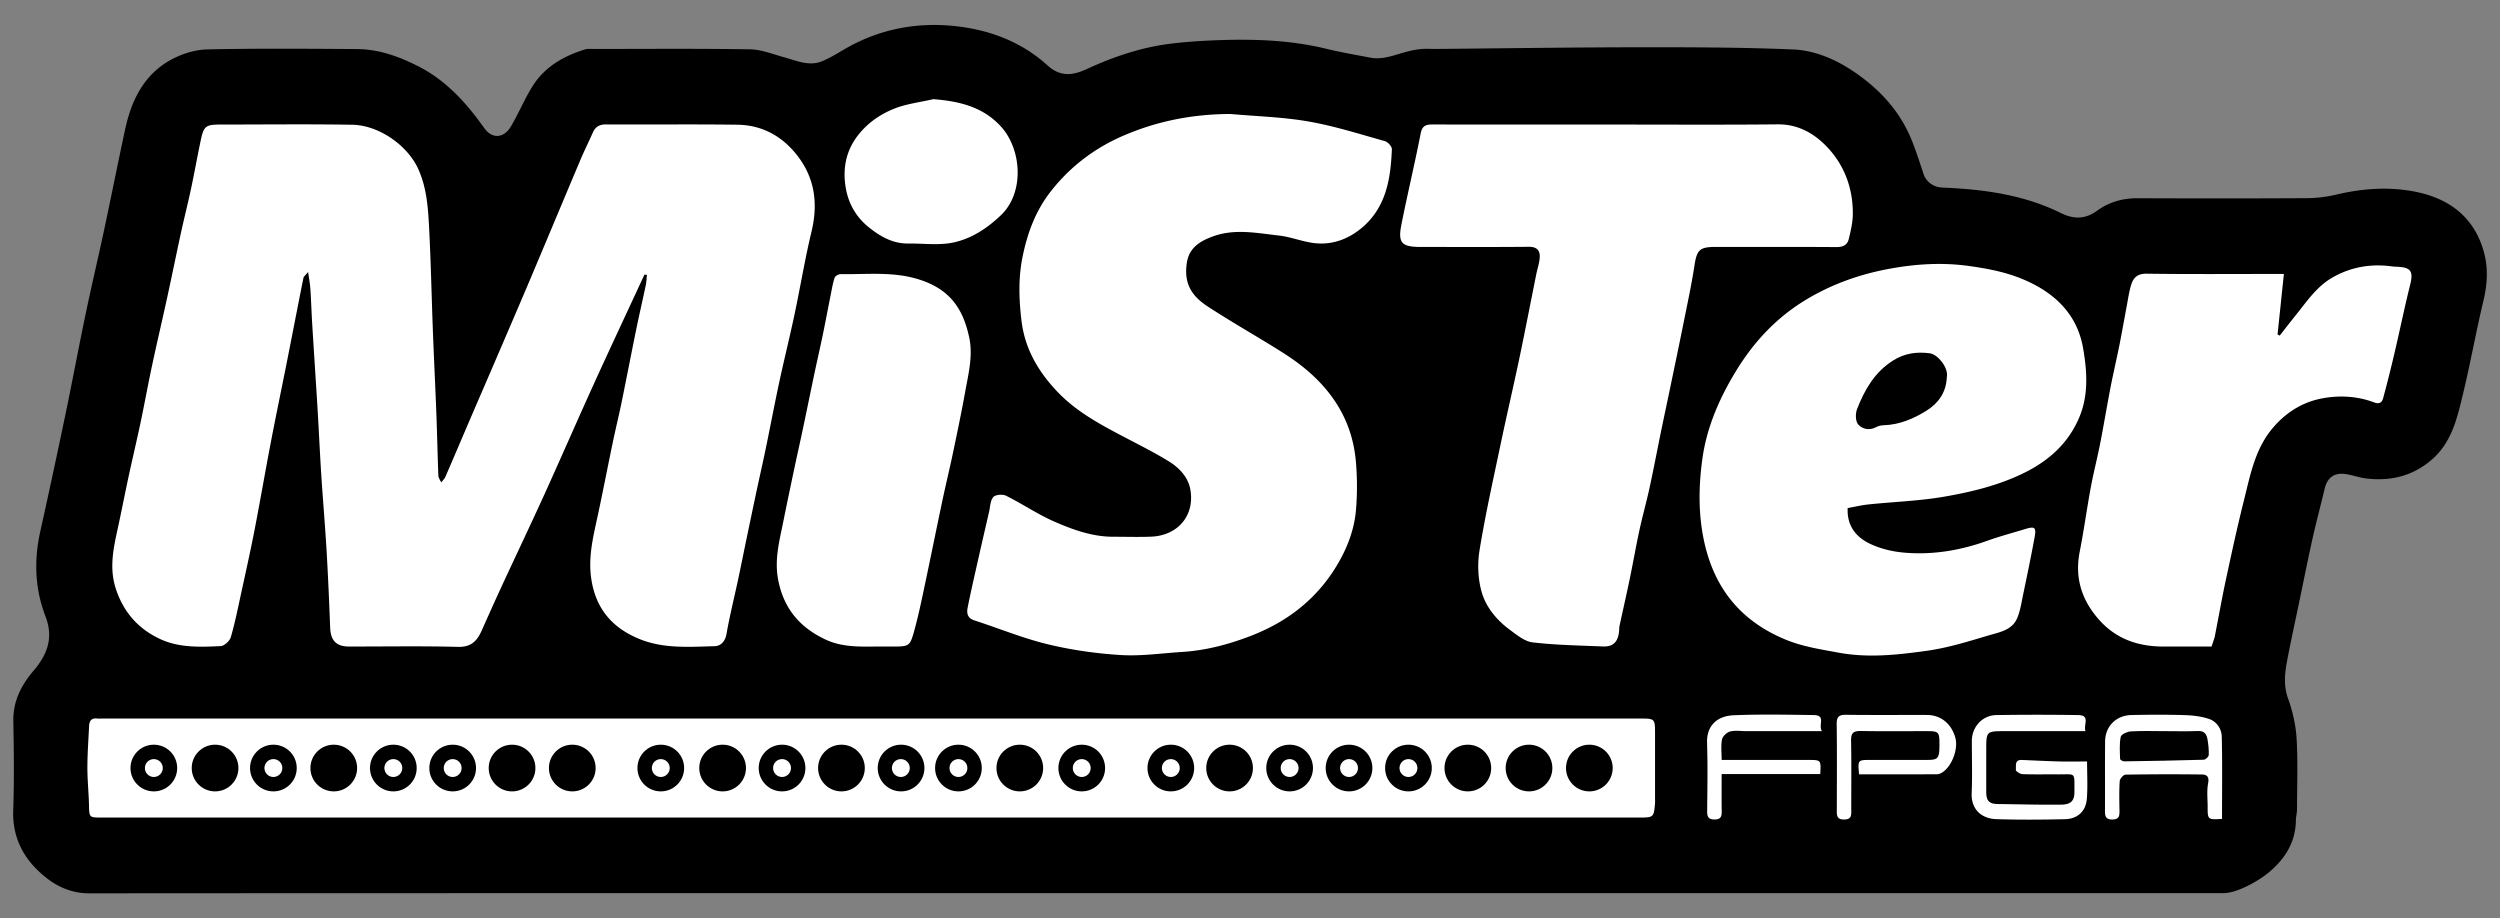 <svg xmlns="http://www.w3.org/2000/svg" xml:space="preserve" width="694.488" height="255.118"><rect width="100%" height="100%" fill="#808080" stroke="none"/><g style="fill:#fff"><path d="M21.421 121.359h602.824v117.43H21.421z" style="fill:#fff"/><path d="M36.689 51.053h486.895v91.995H36.689z" style="fill:#fff"/><rect width="370.957" height="45.29" x="149.549" y="24.593" ry=".035" style="fill:#fff"/><rect width="76.795" height="31.077" x="44.843" y="27.53" ry=".035" style="fill:#fff"/><rect width="177.625" height="48.589" x="498.707" y="68.897" ry=".035" style="fill:#fff"/><rect width="136.879" height="47.107" x="501.699" y="95.834" ry=".035" style="fill:#fff"/></g><path d="M320.733 248.11c-98.662 0-197.323-.015-295.985.051-4.441.003-8.328-1.582-11.542-4.043-6.115-4.683-9.824-10.835-9.532-19.05.293-8.239.172-16.499.027-24.746-.097-5.523 2.206-9.993 5.613-13.99 3.833-4.497 5.617-9.157 3.32-15.113-2.933-7.605-3.232-15.5-1.463-23.492a2683.685 2683.685 0 0 0 6.985-32.481c1.942-9.319 3.682-18.68 5.626-27.998 1.595-7.643 3.406-15.24 5.036-22.876 2.024-9.48 3.906-18.991 5.95-28.467 1.772-8.215 5.353-15.421 13.091-19.498 2.933-1.545 6.475-2.617 9.765-2.686 13.826-.292 27.663-.185 41.495-.095 6.158.04 11.845 2.099 17.252 4.879 7.656 3.935 13.21 10.122 18.12 17.037 2.222 3.129 5.47 2.919 7.451-.431 2.096-3.545 3.688-7.391 5.83-10.904 3.401-5.577 8.737-8.645 14.838-10.507.615-.188 1.321-.099 1.985-.099 14.583-.004 29.167-.135 43.746.1 3.168.051 6.335 1.342 9.464 2.203 3.454.95 6.89 2.57 10.49 1.134 2.457-.979 4.711-2.477 7.033-3.783 9.14-5.143 19.044-7.054 29.347-6.067 9.808.94 18.891 4.235 26.343 11.002 3.486 3.165 6.868 2.845 10.884.993 7.396-3.409 15.117-6.037 23.25-7.038 4.733-.582 9.517-.869 14.287-1.016 9.742-.3 19.437.093 28.981 2.418 4.027.981 8.124 1.683 12.199 2.461 3.554.679 6.786-.75 10.105-1.627 1.326-.35 2.689-.631 4.052-.756 1.405-.129 2.831-.018 4.247-.03 18.638-.164 37.276-.444 55.914-.462 14.383-.014 28.78-.002 43.145.604 6.185.261 12.033 2.824 17.229 6.385 7.147 4.9 12.76 11.124 15.946 19.3 1.134 2.911 2.105 5.888 3.081 8.858.755 2.295 2.789 3.728 5.312 3.832 11.34.469 22.482 1.956 32.815 7.052 3.558 1.755 6.767 1.8 10.082-.616 3.299-2.405 7.072-3.492 11.224-3.475 15.666.063 31.332.073 46.997-.019a36.921 36.921 0 0 0 8.271-.998c7.251-1.727 14.64-2.231 21.845-.813 9.031 1.777 16.031 6.619 18.924 16.054 1.463 4.774 1.233 9.405.081 14.219-2.065 8.622-3.607 17.369-5.695 25.984-1.625 6.704-3.116 13.529-8.871 18.369-5.341 4.492-11.423 5.863-18.142 5.029-2.011-.249-3.96-1.048-5.971-1.248-2.976-.295-4.745 1.222-5.428 4.1-1.107 4.668-2.353 9.305-3.4 13.987-1.277 5.711-2.409 11.454-3.602 17.184-1.161 5.578-2.389 11.143-3.453 16.74-.659 3.465-.981 6.854.299 10.425 1.275 3.557 2.146 7.4 2.362 11.166.377 6.541.127 13.12.103 19.682-.004.977-.297 1.953-.306 2.931-.057 6.294-3.26 11.054-7.866 14.761-2.792 2.247-8.555 5.48-12.201 5.48s-197.99.004-296.985.004zM179.025 76.301l.686.037c-.104.978-.125 1.973-.326 2.931-.85 4.058-1.795 8.096-2.628 12.158-1.39 6.784-2.694 13.586-4.086 20.369-.752 3.663-1.65 7.297-2.413 10.958-1.396 6.692-2.695 13.405-4.12 20.091-1.224 5.744-2.727 11.384-1.956 17.415 1.112 8.692 5.864 14.277 13.795 17.387 6.641 2.604 13.638 2.034 20.54 1.861 1.688-.042 2.93-1.278 3.302-3.394.888-5.046 2.137-10.029 3.209-15.043.765-3.579 1.475-7.17 2.221-10.753.98-4.704 1.961-9.407 2.962-14.107.829-3.892 1.72-7.77 2.526-11.666 1.268-6.131 2.429-12.285 3.744-18.406 1.349-6.279 2.903-12.514 4.235-18.796 1.622-7.647 2.887-15.375 4.712-22.971 1.834-7.633 1.001-14.658-3.765-20.934-4.175-5.498-9.832-8.698-16.804-8.792-12.164-.164-24.331-.014-36.497-.08-1.835-.01-2.956.64-3.675 2.267-1.115 2.522-2.356 4.99-3.429 7.529-4.707 11.134-9.35 22.294-14.061 33.427-3.442 8.135-6.948 16.243-10.434 24.359-2.066 4.812-4.157 9.613-6.222 14.425-2.273 5.296-4.517 10.604-6.813 15.89-.251.577-.764 1.041-1.156 1.557-.276-.626-.769-1.243-.794-1.88-.225-5.632-.33-11.268-.544-16.9-.295-7.774-.684-15.544-.98-23.318-.365-9.604-.555-19.217-1.058-28.814-.289-5.514-.676-11.071-3.042-16.229-3.005-6.552-10.928-12.098-18.29-12.223-12.162-.206-24.331-.056-36.497-.056-4.217 0-4.759.384-5.614 4.444-.938 4.453-1.733 8.936-2.682 13.386-.881 4.132-1.922 8.23-2.823 12.359-1.298 5.953-2.504 11.927-3.802 17.881-1.369 6.278-2.846 12.533-4.188 18.817-1.139 5.332-2.11 10.699-3.235 16.034-1.04 4.931-2.213 9.833-3.275 14.76-1.029 4.771-1.953 9.566-2.993 14.335-1.224 5.612-2.472 11.13-.579 16.93 2.134 6.541 6.286 11.195 12.367 14.003 5.284 2.44 11.082 2.202 16.746 1.939 1.013-.047 2.526-1.429 2.831-2.479 1.198-4.126 2.036-8.36 2.952-12.565 1.246-5.722 2.524-11.438 3.639-17.186 1.598-8.236 3.016-16.507 4.597-24.747 1.425-7.431 2.98-14.836 4.45-22.258 1.519-7.67 2.993-15.35 4.534-23.015.089-.444.606-.801 1.303-1.673.271 1.951.54 3.295.628 4.651.215 3.297.315 6.601.517 9.899.483 7.903 1.016 15.802 1.493 23.705.363 6.016.628 12.038 1.016 18.052.451 6.987 1.058 13.965 1.469 20.954.422 7.178.734 14.364 1.003 21.55.133 3.559 1.692 5.228 5.259 5.231 10.083.008 20.17-.167 30.246.094 3.57.092 5.258-1.564 6.524-4.389 1.884-4.203 3.755-8.413 5.689-12.593 3.913-8.455 7.929-16.863 11.785-25.344 4.628-10.179 9.076-20.44 13.706-30.618 4.634-10.184 9.392-20.307 14.095-30.456zm162.843-44.632c-10.319.009-20.157 1.894-29.615 5.941-8.092 3.462-14.861 8.574-20.31 15.506-4.229 5.381-6.495 11.475-7.863 18.142-1.237 6.028-1.029 11.958-.303 17.937.942 7.765 4.72 14.148 10.035 19.704 5.359 5.601 12.105 9.156 18.861 12.698 4.036 2.116 8.121 4.166 11.998 6.549 2.913 1.791 5.383 4.394 5.998 7.828 1.291 7.205-3.449 12.791-10.843 13.104-3.51.148-7.032.024-10.548.028-5.768.006-11.115-1.912-16.249-4.146-4.684-2.038-8.974-4.966-13.56-7.254-.943-.471-2.97-.301-3.541.378-.843 1.003-.85 2.721-1.178 4.143-1.115 4.832-2.23 9.664-3.318 14.503-.909 4.042-1.839 8.08-2.639 12.144-.304 1.542.026 2.867 1.893 3.47 6.789 2.194 13.434 4.948 20.344 6.621 6.642 1.608 13.517 2.584 20.341 3.003 5.64.346 11.357-.506 17.038-.863 6.61-.416 12.913-2.091 19.083-4.471 10.492-4.046 18.799-10.642 24.407-20.452 2.559-4.477 4.336-9.317 4.779-14.44.38-4.398.365-8.878.003-13.279-.414-5.039-1.771-9.931-4.249-14.408-3.797-6.858-9.482-11.906-15.988-16.036-6.958-4.417-14.17-8.438-21.058-12.958-4.771-3.131-6.451-6.71-5.701-11.964.623-4.368 3.805-6.16 7.281-7.434 6.021-2.207 12.229-.913 18.329-.23 3.295.369 6.48 1.697 9.774 2.094 4.852.585 9.287-1.002 13.022-4.058 6.952-5.688 8.241-13.736 8.564-22.038.029-.742-1.128-2.001-1.954-2.231-7.031-1.965-14.033-4.206-21.203-5.455-7.114-1.24-14.412-1.427-21.63-2.076zm-99.855 195.44h213.483c3.846 0 3.941-.084 4.258-3.956.041-.497.008-.999.008-1.499v-17.749c0-4.297 0-4.298-4.294-4.298H28.752c-.583 0-1.174.059-1.749-.011-1.657-.202-2.194.724-2.259 2.156-.172 3.805-.462 7.61-.468 11.416-.006 3.471.362 6.942.445 10.416.085 3.522.02 3.524 3.559 3.524l213.733.001zm205.1-192.51c-16.411 0-32.823.013-49.234-.019-1.806-.004-2.8.375-3.213 2.471-1.664 8.451-3.669 16.835-5.353 25.283-1.031 5.175.041 6.267 5.368 6.267 9.997 0 19.994.055 29.99-.041 2.345-.022 3.21 1.068 3.047 3.108-.121 1.524-.646 3.014-.951 4.527-1.558 7.737-3.046 15.49-4.669 23.213-1.705 8.109-3.596 16.179-5.296 24.289-2.036 9.715-4.208 19.414-5.799 29.205-.607 3.739-.444 7.906.588 11.531 1.216 4.273 4.21 7.867 7.885 10.564 1.932 1.418 4.08 3.201 6.288 3.457 6.465.75 13.007.861 19.522 1.131 2.793.116 4.138-1.204 4.469-4.055.067-.573.036-1.163.157-1.723.936-4.362 1.936-8.71 2.842-13.079.926-4.465 1.702-8.962 2.667-13.418.857-3.955 1.959-7.857 2.818-11.812 1.14-5.248 2.138-10.526 3.216-15.787.751-3.663 1.543-7.318 2.304-10.98 1.306-6.291 2.629-12.578 3.893-18.877 1.075-5.355 2.239-10.7 3.061-16.096.648-4.253 1.406-5.158 5.74-5.158 11.246 0 22.493-.038 33.739.039 1.771.012 2.985-.589 3.374-2.193.556-2.294 1.125-4.659 1.14-6.997.047-7.233-2.4-13.759-7.404-18.88-3.526-3.608-7.918-6.078-13.456-6.024-15.575.154-31.155.054-46.733.054zm66.163 106.539c1.964-.351 3.861-.812 5.785-1.012 7.024-.729 14.129-.956 21.067-2.158 7.559-1.309 15.072-3.13 22.061-6.552 6.905-3.381 12.341-8.203 15.398-15.416 2.657-6.267 2.195-12.816 1.101-19.207-1.642-9.601-8.007-15.552-16.674-19.195-4.758-2-9.747-2.968-14.922-3.693-7.469-1.045-14.71-.604-21.994.717-8.206 1.489-15.954 4.189-23.174 8.502-8.323 4.972-14.668 11.748-19.676 19.955-4.584 7.512-8.089 15.545-9.307 24.186-1.132 8.037-1.228 16.204.734 24.324 3.033 12.55 10.435 21.13 22.231 26.04 4.764 1.983 9.812 2.747 14.885 3.681 8.241 1.517 16.306.603 24.343-.503 5.836-.803 11.565-2.586 17.239-4.276 3.027-.902 6.626-1.434 8.037-4.917.843-2.08 1.18-4.377 1.641-6.598 1.107-5.323 2.223-10.646 3.193-15.995.462-2.545-.064-2.855-2.66-2.054-3.488 1.077-7.031 1.999-10.461 3.235-7.532 2.713-15.283 4.015-23.234 3.31-3.256-.289-6.654-1.107-9.572-2.533-3.713-1.81-6.283-4.923-6.041-9.841zm121.176-65.037h-2.897c-11.75 0-23.501.091-35.249-.072-2.54-.035-3.69 1.132-4.295 3.139-.586 1.944-.859 3.985-1.239 5.989-.684 3.603-1.308 7.219-2.028 10.815-.782 3.906-1.7 7.784-2.458 11.694-1.008 5.199-1.868 10.426-2.888 15.622-.797 4.064-1.842 8.08-2.596 12.151-1.099 5.936-1.908 11.928-3.073 17.85-1.445 7.342.621 13.583 5.506 19.012 4.688 5.211 10.737 7.279 17.599 7.303 4.54.016 9.081.003 13.528.003.434-1.357.754-2.106.909-2.886 1.029-5.191 1.937-10.407 3.049-15.579 1.59-7.394 3.187-14.792 5.03-22.125 1.757-6.99 3.043-14.18 7.908-20.001 3.61-4.32 8.168-7.215 13.524-8.288 4.872-.976 9.963-.743 14.729 1.055 1.669.629 2.245-.167 2.55-1.289a373.005 373.005 0 0 0 3.201-12.763c1.444-6.169 2.711-12.382 4.247-18.528.957-3.831.294-4.941-3.674-5.102-.414-.017-.83-.028-1.239-.085-5.835-.803-11.33.076-16.521 3-4.471 2.518-7.193 6.664-10.28 10.489-1.526 1.891-3.007 3.818-4.508 5.729l-.593-.345 1.758-16.788zM243.863 179.606h3.749c5.037 0 5.145.03 6.429-4.635 1.057-3.84 1.873-7.749 2.7-11.648 1.707-8.048 3.328-16.114 5.03-24.163.942-4.457 2.023-8.885 2.958-13.344 1.185-5.649 2.377-11.299 3.393-16.979.888-4.967 2.207-9.932 1.129-15.052-1.78-8.454-5.73-13.59-14.098-16.197-7.104-2.213-14.402-1.324-21.636-1.438-.571-.009-1.501.529-1.665 1.016-.519 1.536-.772 3.165-1.092 4.765-.735 3.671-1.421 7.353-2.18 11.02-.741 3.581-1.566 7.145-2.321 10.723-1.075 5.094-2.108 10.198-3.182 15.292-.753 3.572-1.564 7.132-2.318 10.704-1.078 5.101-2.156 10.203-3.181 15.314-1.058 5.274-2.474 10.427-1.423 16.004 1.51 8.009 5.973 13.299 13.182 16.678 4.67 2.189 9.594 1.972 14.526 1.94zm15.421-152.06c-3.693.862-7.563 1.29-11.03 2.705-3.641 1.485-6.956 3.709-9.592 6.936-3.439 4.21-4.512 8.934-3.856 14.073.602 4.719 2.715 8.799 6.511 11.853 3.228 2.597 6.705 4.592 11.031 4.538 4.178-.052 8.497.568 12.5-.29 4.993-1.07 9.255-3.831 13.159-7.533 6.71-6.366 5.789-18.442.015-24.718-5.029-5.465-11.533-6.985-18.738-7.564zm320.492 183.989c-2.788 0-5.313.052-7.835-.013-3.42-.088-6.839-.263-10.257-.408-2.172-.092-1.553 1.708-1.7 2.786-.043.314 1.178 1.128 1.84 1.153 3.244.122 6.494.031 9.742.062 5.242.049 4.659-.826 4.704 4.852.021 2.679-1.201 3.522-3.644 3.556-5.854.08-11.712-.105-17.568-.165-2.41-.025-3.277-.842-3.286-3.25-.014-3.914-.004-7.829-.004-11.743 0-5.255 0-5.255 5.331-5.255h22.239c-.634-1.752 1.444-4.412-2.029-4.464a749.21 749.21 0 0 0-22.736-.001c-3.907.06-6.805 3.304-6.806 7.206-.002 4.831.157 9.668-.047 14.49-.185 4.36 2.602 7.076 6.862 7.215 6.323.206 12.66.151 18.986.014 3.576-.077 5.873-2.168 6.149-5.7.27-3.464.059-6.963.059-10.335zm37.49 15.957c0-7.745.112-15.314-.071-22.876-.053-2.177-1.429-4.206-3.576-4.911-2.138-.702-4.482-.983-6.747-1.052-4.91-.15-9.829-.126-14.741-.022-4.413.093-7.296 3.257-7.342 7.252-.074 6.413.004 12.827-.038 19.241-.01 1.514.122 2.561 2.092 2.53 1.85-.029 1.961-1.033 1.939-2.427-.044-2.748-.118-5.504.066-8.241.044-.658 1.041-1.783 1.615-1.793a733.455 733.455 0 0 1 21.238-.043c1.296.015 2.061.574 1.715 2.367-.413 2.134-.141 4.404-.142 6.614-.003 3.571.036 3.599 3.992 3.361zm-100.829-12.386c7.326 0 14.48.008 21.634-.019.453-.002.953-.191 1.351-.427 2.746-1.628 4.639-6.551 3.766-9.706-1.086-3.926-4.034-6.328-7.897-6.34-7.497-.023-14.995.052-22.491-.047-1.979-.026-2.6.583-2.576 2.57.098 7.913.05 15.827.031 23.741-.004 1.488-.14 2.817 2.088 2.778 2.102-.037 1.927-1.315 1.925-2.684-.01-6.414.079-12.83-.05-19.242-.043-2.148.709-2.698 2.74-2.662 6.162.109 12.328.035 18.492.041 3.031.003 3.299.278 3.315 3.273.023 4.321-.234 4.704-3.435 4.719-5.248.024-10.496.006-15.744.007-3.503.001-3.503.003-3.149 3.998zm-38.174-.071h27.391c.232-3.924.232-3.925-3.277-3.926h-24.111c0-2.094-.247-3.96.104-5.706.176-.877 1.329-1.956 2.238-2.196 1.402-.37 2.974-.099 4.474-.099h21.059c-1.175-1.658 1.269-4.427-2.338-4.472-7.415-.092-14.843-.258-22.245.062-4.29.185-7.511 2.643-7.344 7.702.208 6.326.084 12.665.027 18.998-.014 1.566.435 2.272 2.124 2.249 1.63-.022 1.937-.815 1.915-2.198-.052-3.326-.017-6.652-.017-10.414z"/><path d="M540.825 104.663c-.15 4.357-2.37 7.34-5.556 9.353-3.607 2.279-7.568 3.983-12.001 4.114-.714.021-1.491.204-2.115.541-1.897 1.024-3.858.504-4.971-.777-.762-.876-.788-3.004-.303-4.244 2.098-5.369 4.874-10.269 10.017-13.509 3.24-2.041 6.63-2.475 10.232-1.99 2.242.301 5.198 4.107 4.697 6.512zM601.363 203.108c3.077 0 6.159.097 9.23-.037 1.756-.077 2.393.884 2.633 2.271.252 1.455.418 2.952.353 4.418-.021.468-.89 1.272-1.39 1.288-7.368.224-14.739.351-22.11.451-.391.005-1.122-.427-1.129-.671-.06-2.052-.227-4.156.176-6.135.14-.687 1.769-1.452 2.76-1.513 3.149-.194 6.317-.072 9.477-.072z"/><circle cx="42.735" cy="213.358" r="6.487"/><circle cx="59.745" cy="213.358" r="6.487"/><circle cx="75.947" cy="213.358" r="6.487"/><circle cx="92.717" cy="213.358" r="6.487"/><circle cx="109.268" cy="213.358" r="6.487"/><circle cx="125.751" cy="213.358" r="6.487"/><circle cx="142.247" cy="213.358" r="6.487"/><circle cx="158.978" cy="213.358" r="6.487"/><circle cx="183.563" cy="213.358" r="6.487"/><circle cx="200.74" cy="213.358" r="6.487"/><circle cx="217.25" cy="213.358" r="6.487"/><circle cx="233.75" cy="213.358" r="6.487"/><circle cx="250.313" cy="213.358" r="6.487"/><circle cx="266.248" cy="213.358" r="6.487"/><circle cx="283.298" cy="213.358" r="6.487"/><circle cx="300.504" cy="213.358" r="6.487"/><circle cx="325.247" cy="213.358" r="6.487"/><circle cx="341.571" cy="213.358" r="6.487"/><circle cx="358.25" cy="213.358" r="6.487"/><circle cx="374.754" cy="213.358" r="6.487"/><circle cx="391.259" cy="213.358" r="6.487"/><circle cx="407.76" cy="213.358" r="6.487"/><circle cx="424.751" cy="213.358" r="6.487"/><circle cx="441.512" cy="213.358" r="6.487"/><circle cx="42.735" cy="213.358" r="2.487" fill="#FFF"/><circle cx="75.947" cy="213.358" r="2.487" fill="#FFF"/><circle cx="109.268" cy="213.358" r="2.487" fill="#FFF"/><circle cx="125.751" cy="213.358" r="2.487" fill="#FFF"/><circle cx="183.563" cy="213.358" r="2.487" fill="#FFF"/><circle cx="217.25" cy="213.358" r="2.487" fill="#FFF"/><circle cx="250.248" cy="213.358" r="2.487" fill="#FFF"/><circle cx="266.248" cy="213.358" r="2.487" fill="#FFF"/><circle cx="300.504" cy="213.358" r="2.487" fill="#FFF"/><circle cx="325.247" cy="213.358" r="2.487" fill="#FFF"/><circle cx="358.25" cy="213.358" r="2.487" fill="#FFF"/><circle cx="374.754" cy="213.358" r="2.487" fill="#FFF"/><circle cx="391.259" cy="213.358" r="2.487" fill="#FFF"/></svg>